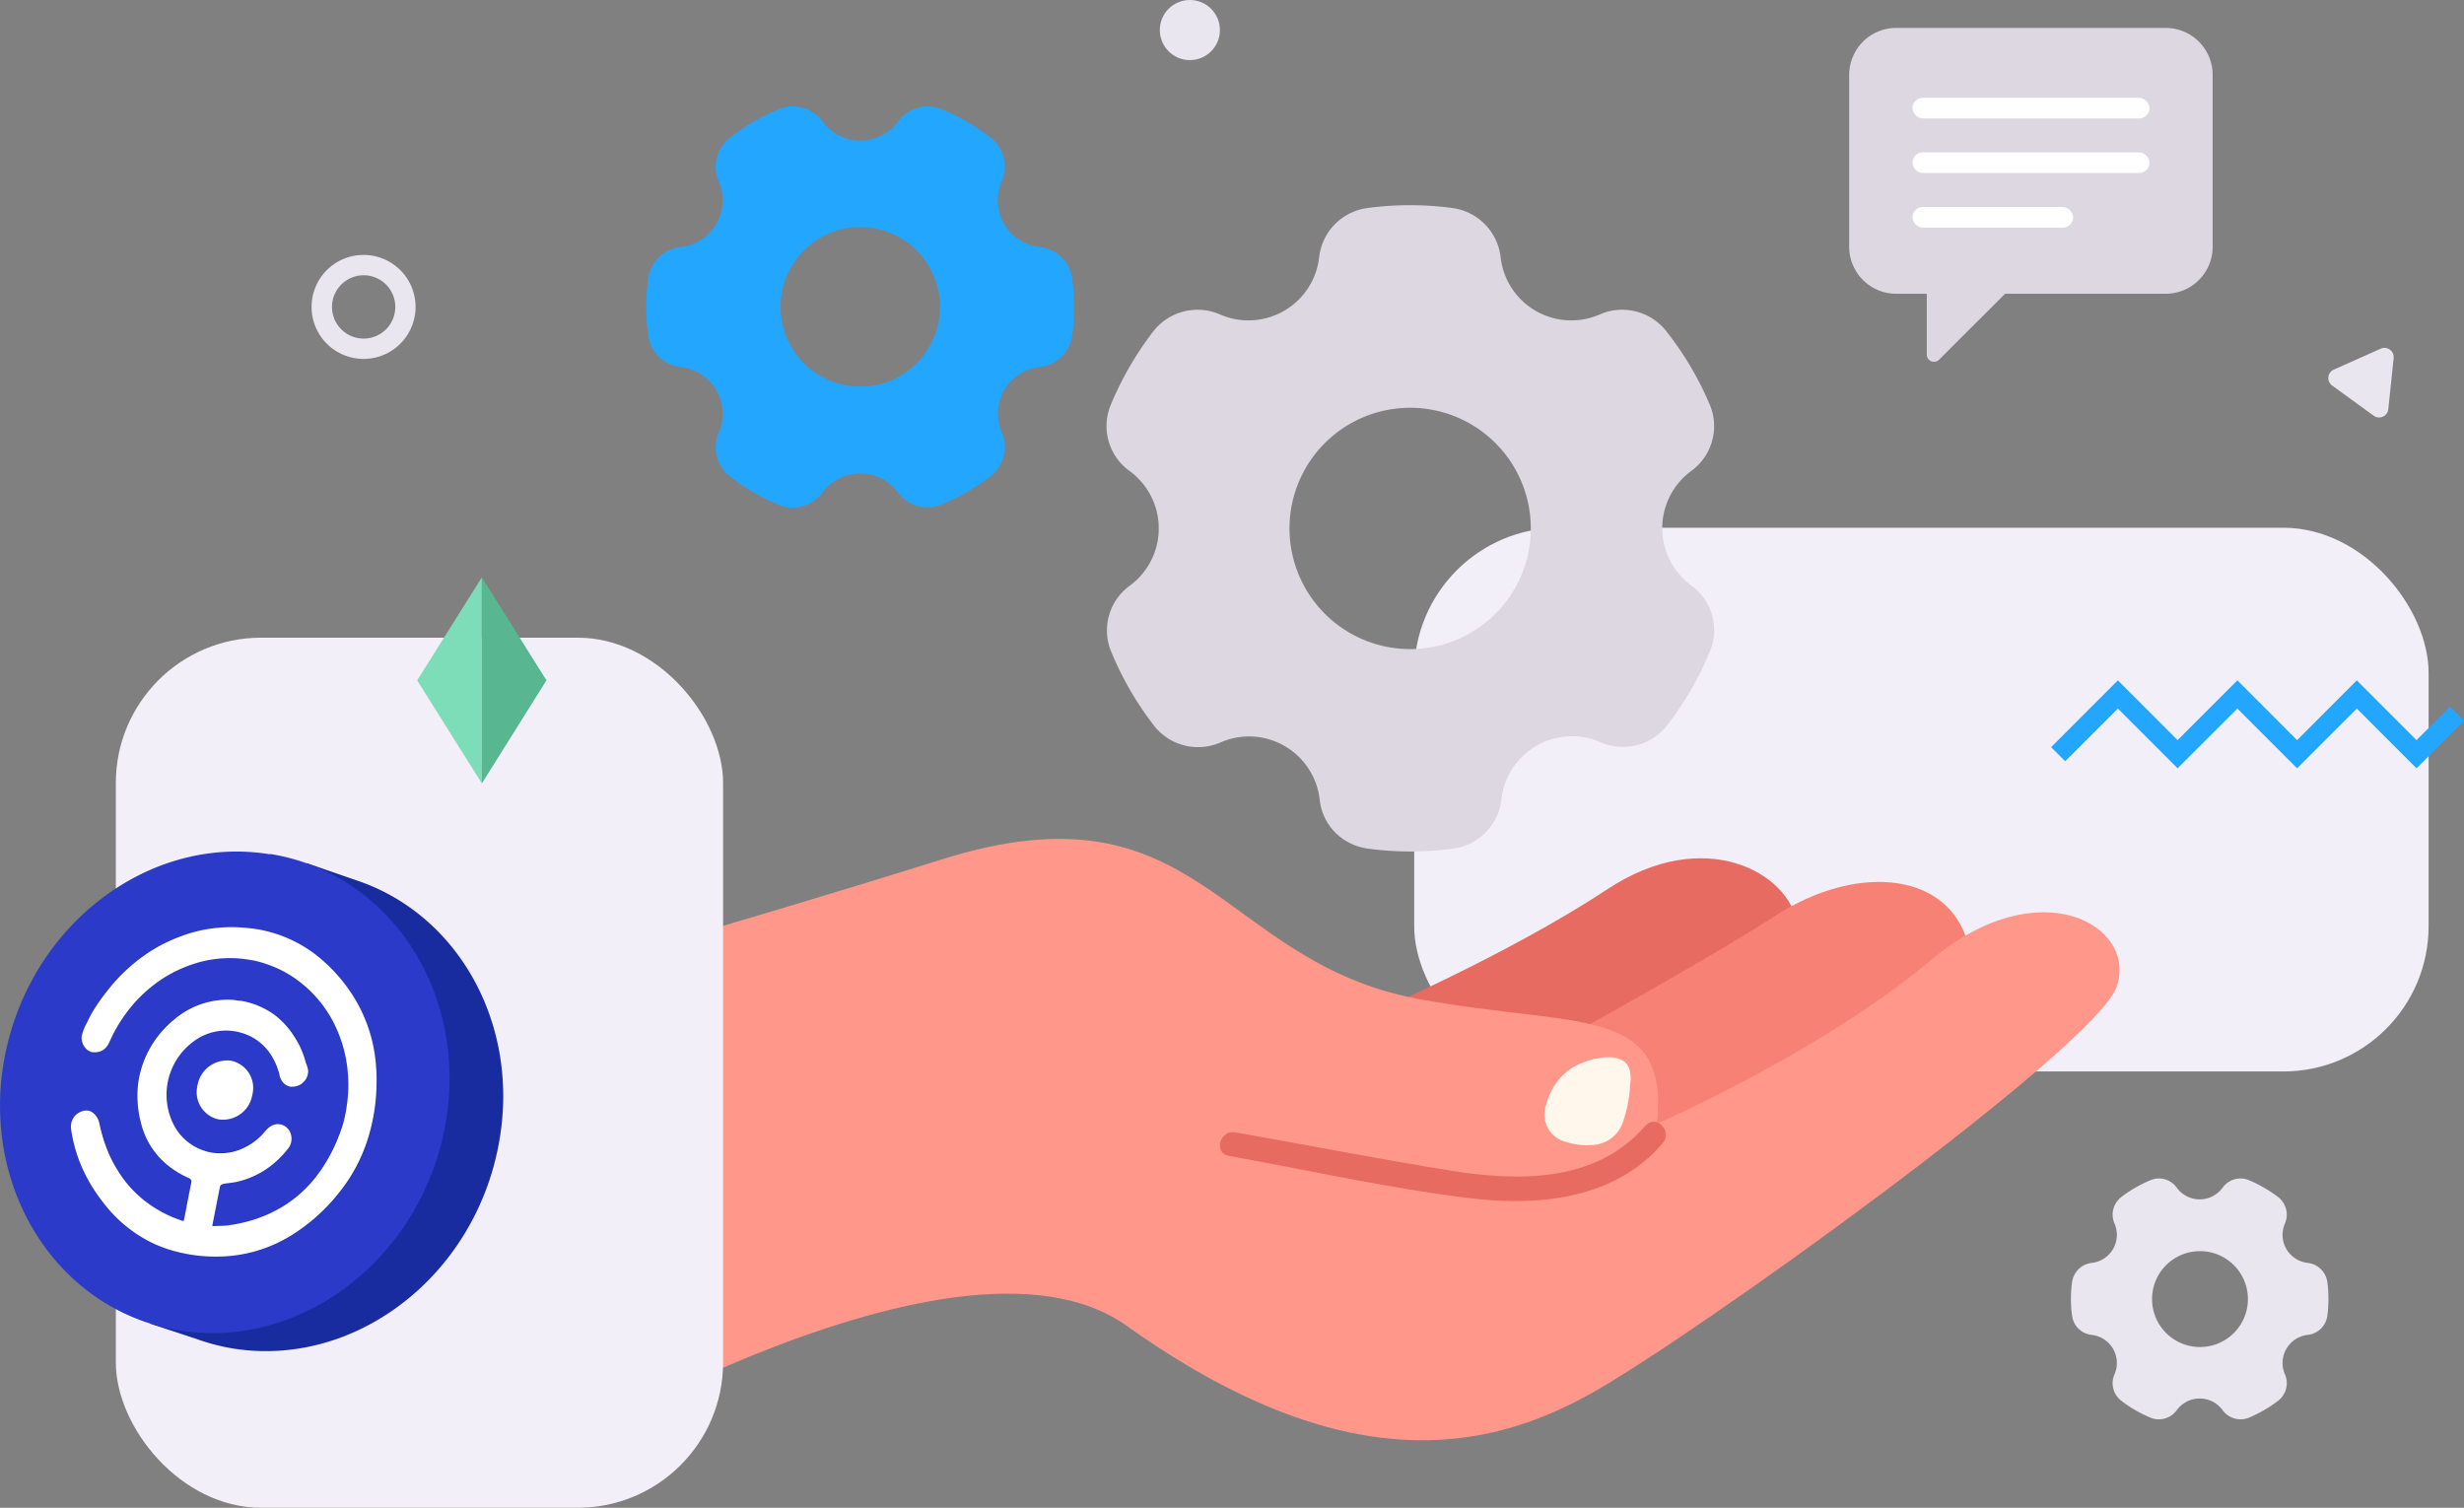 <svg xmlns="http://www.w3.org/2000/svg" viewBox="0 0 322.26 197.2"><rect x="0" y="0" width="322.26" height="197.2" fill="#808080" stroke="none"/><defs><style>.cls-1{fill:#f2eff8;}.cls-2{fill:#e9e6ef;}.cls-3{fill:#ddd7e1;}.cls-4{fill:#fff;}.cls-5{fill:#23a6fe;}.cls-6{fill:#e86b62;}.cls-7{fill:#f78174;}.cls-8{fill:#ff988a;}.cls-9{fill:#fff7eb;}.cls-10{fill:#7cddb8;}.cls-11{fill:#58b790;}.cls-12{fill:#182ca0;}.cls-13{fill:#2b3ac8;}</style></defs><title>Asset 3</title><g id="Layer_2" data-name="Layer 2"><g id="Layer_1-2" data-name="Layer 1"><rect class="cls-1" x="184.96" y="69.02" width="132.67" height="71.11" rx="19" ry="19"/><circle class="cls-2" cx="155.62" cy="3.93" r="3.93"/><path class="cls-2" d="M47.55,36a4.14,4.14,0,1,1-4.13,4.14A4.15,4.15,0,0,1,47.55,36m0-2.66a6.8,6.8,0,1,0,6.8,6.8,6.8,6.8,0,0,0-6.8-6.8Z"/><path class="cls-2" d="M312.36,53.52l.7-6.69a1.21,1.21,0,0,0-1.69-1.23l-6.14,2.74a1.21,1.21,0,0,0-.22,2.08l5.44,3.95A1.21,1.21,0,0,0,312.36,53.52Z"/><path class="cls-3" d="M283.22,3.65H248a6.15,6.15,0,0,0-6.15,6.15V32.27A6.15,6.15,0,0,0,248,38.42h4v7.95a.94.94,0,0,0,1.61.67l8.63-8.62h21a6.15,6.15,0,0,0,6.15-6.15V9.8A6.15,6.15,0,0,0,283.22,3.65Z"/><rect class="cls-4" x="250.13" y="12.79" width="31" height="2.7" rx="1.35" ry="1.35"/><rect class="cls-4" x="250.13" y="19.93" width="31" height="2.7" rx="1.35" ry="1.35"/><rect class="cls-4" x="250.13" y="27.07" width="21.01" height="2.7" rx="1.35" ry="1.35"/><path class="cls-3" d="M147.75,61.61h0a9.3,9.3,0,0,1,0,15h0a7.22,7.22,0,0,0-2.46,8.52,42,42,0,0,0,5.57,9.68,7.3,7.3,0,0,0,8.74,2.3,9.3,9.3,0,0,1,13,7.49,7.19,7.19,0,0,0,2.07,4.32A7.45,7.45,0,0,0,179,111a41.81,41.81,0,0,0,11,0,7.32,7.32,0,0,0,6.36-6.43,9.3,9.3,0,0,1,13-7.49,7.3,7.3,0,0,0,8.74-2.3,41.66,41.66,0,0,0,5.57-9.68,7.22,7.22,0,0,0-2.46-8.52h0a9.29,9.29,0,0,1,0-15h0a7.23,7.23,0,0,0,2.46-8.53A42.08,42.08,0,0,0,218,43.4a7.34,7.34,0,0,0-8.74-2.29,9.3,9.3,0,0,1-13-7.49h0a7.32,7.32,0,0,0-6.36-6.42,41.81,41.81,0,0,0-11,0,7.32,7.32,0,0,0-6.37,6.42h0a9.3,9.3,0,0,1-13,7.49,7.34,7.34,0,0,0-8.74,2.29,42.45,42.45,0,0,0-5.57,9.68A7.23,7.23,0,0,0,147.75,61.61Zm36.67-8.28a15.78,15.78,0,1,1-15.77,15.78A15.78,15.78,0,0,1,184.42,53.33Z"/><path class="cls-5" d="M117.47,15.88h0a6.14,6.14,0,0,1-9.9,0h0a4.79,4.79,0,0,0-5.63-1.63,27.63,27.63,0,0,0-6.4,3.69A4.82,4.82,0,0,0,94,23.72a6.15,6.15,0,0,1-5,8.58,4.78,4.78,0,0,0-2.85,1.36,4.91,4.91,0,0,0-1.39,2.85,27.35,27.35,0,0,0,0,7.23A4.82,4.82,0,0,0,89,48a6.15,6.15,0,0,1,5,8.58,4.82,4.82,0,0,0,1.52,5.78,27.63,27.63,0,0,0,6.4,3.69,4.79,4.79,0,0,0,5.63-1.63h0a6.14,6.14,0,0,1,9.9,0h0A4.79,4.79,0,0,0,123.1,66a27.63,27.63,0,0,0,6.4-3.69A4.83,4.83,0,0,0,131,56.53,6.15,6.15,0,0,1,136,48h0a4.84,4.84,0,0,0,4.25-4.21,28.52,28.52,0,0,0,0-7.23A4.84,4.84,0,0,0,136,32.3h0A6.15,6.15,0,0,1,131,23.72a4.83,4.83,0,0,0-1.52-5.78,27.63,27.63,0,0,0-6.4-3.69A4.79,4.79,0,0,0,117.47,15.88Zm5.47,24.25A10.43,10.43,0,1,1,112.51,29.7,10.43,10.43,0,0,1,122.94,40.13Z"/><path class="cls-2" d="M290.69,155.33h0a3.71,3.71,0,0,1-6,0h0a2.85,2.85,0,0,0-3.38-1,17,17,0,0,0-3.85,2.21,2.91,2.91,0,0,0-.91,3.48,3.69,3.69,0,0,1-3,5.15,2.93,2.93,0,0,0-2.55,2.53,15.84,15.84,0,0,0,0,4.35,2.88,2.88,0,0,0,2.55,2.53,3.7,3.7,0,0,1,3,5.16,2.89,2.89,0,0,0,.91,3.47,16.71,16.71,0,0,0,3.85,2.22,2.88,2.88,0,0,0,3.38-1h0a3.71,3.71,0,0,1,6,0h0a2.9,2.9,0,0,0,3.39,1,17.14,17.14,0,0,0,3.85-2.22,2.9,2.9,0,0,0,.91-3.47,3.7,3.7,0,0,1,3-5.16h0a2.9,2.9,0,0,0,2.55-2.53,17,17,0,0,0,0-4.35,2.92,2.92,0,0,0-2.55-2.53h0a3.69,3.69,0,0,1-3-5.15,2.92,2.92,0,0,0-.91-3.48,17.49,17.49,0,0,0-3.85-2.21A2.87,2.87,0,0,0,290.69,155.33ZM294,169.9a6.27,6.27,0,1,1-6.27-6.27A6.27,6.27,0,0,1,294,169.9Z"/><path class="cls-6" d="M179.24,132.6s18.11-7.79,30.95-16.28S234,114.26,235,120.68s-36,26.13-36,26.13Z"/><path class="cls-7" d="M201.25,137.64s20.63-11.23,30.95-17.88,21.74-5.8,24.85,2.6S211.56,159,211.56,159Z"/><path class="cls-8" d="M65.83,129.29s23.61-6.35,57.43-16.92,36.07,13.52,62.46,18.32c20.87,3.8,32.56.63,31,16.27,0,0,21.54-9.38,35.79-21.37s27.1-4.52,24.32,3.47S221.19,175,207.9,182.35s-31.87,11.46-60.52-8.94c-23.06-16.42-81.52,20.38-81.55,20.4h0Z"/><path class="cls-6" d="M215.21,147.2c-6.36,7.49-16.62,7.33-25.54,5.89-9.4-1.51-18.75-3.35-28.12-5-2-.37-2.87,2.72-.85,3.08,10.65,1.92,21.35,4.33,32.1,5.6,8.85,1,18.57-.09,24.68-7.28,1.32-1.56-.93-3.83-2.27-2.26Z"/><path class="cls-9" d="M205.66,139.63a8,8,0,0,0-3.43,4.82,3.7,3.7,0,0,0,2.71,4.93,8.13,8.13,0,0,0,3.06.37,4.4,4.4,0,0,0,4.3-3.12,17.5,17.5,0,0,0,.9-4.78,5,5,0,0,0-.08-2C212.24,137.09,207.29,138.58,205.66,139.63Z"/><rect class="cls-1" x="15.15" y="83.4" width="79.42" height="113.79" rx="19" ry="19"/><polygon class="cls-10" points="54.56 88.98 63.02 102.46 63.02 75.51 54.56 88.98"/><polygon class="cls-11" points="71.47 88.98 63.02 75.51 63.02 102.46 71.47 88.98"/><polygon class="cls-5" points="316.05 100.48 308.24 92.67 300.43 100.48 292.62 92.67 284.8 100.48 276.99 92.67 270.1 99.56 268.26 97.72 276.99 88.98 284.8 96.8 292.62 88.98 300.43 96.8 308.24 88.98 316.05 96.8 320.42 92.43 322.26 94.27 316.05 100.48"/><path class="cls-12" d="M46.84,115.21l-6.74-2.33.35,1c-15.19-1.32-29.64,10.23-32.8,26.74-2.54,13.31,3,25.88,13,32.08l-1.09.39,6.07,2a27.08,27.08,0,0,0,4.82,1.27c15.9,2.56,31.45-9.32,34.74-26.53C68.19,134.3,60.13,119.77,46.84,115.21Z"/><path class="cls-13" d="M28.63,146.4A3.64,3.64,0,0,1,25.82,142a3.93,3.93,0,0,1,4.35-3.27,3.63,3.63,0,0,1,2.8,4.47,3.88,3.88,0,0,1-4.29,3.22h-.05m-16.47-8.78a1.55,1.55,0,0,1-1-.61,2.09,2.09,0,0,1-.45-1.48,6.53,6.53,0,0,1,.67-1.73c.21-.44.42-.86.65-1.28a21.67,21.67,0,0,1,1.55-2.39l.18-.25.18-.22A22.78,22.78,0,0,1,20,124.18a21.83,21.83,0,0,1,4.4-2,18.3,18.3,0,0,1,4.55-.87,16.57,16.57,0,0,1,2.54,0,19.87,19.87,0,0,1,2,.22c.25,0,.49.08.74.14a18.14,18.14,0,0,1,2.52.72,17.23,17.23,0,0,1,4.54,2.51,21.3,21.3,0,0,1,5.14,5.82,19.72,19.72,0,0,1,2.66,7.95,23.1,23.1,0,0,1,.13,3.43A24.75,24.75,0,0,1,47.81,150l-.12.3a21.19,21.19,0,0,1-3.23,5.64,24.18,24.18,0,0,1-6,5.48A18.47,18.47,0,0,1,31.9,164a18,18,0,0,1-3.35.33,20.26,20.26,0,0,1-3.58-.26c-.34-.05-.68-.12-1-.19s-.5-.11-.76-.18a17.19,17.19,0,0,1-3.07-1.08,17.82,17.82,0,0,1-6.43-5.18,21.77,21.77,0,0,1-2.61-4.1,19.33,19.33,0,0,1-1.66-5.21,6.41,6.41,0,0,1-.09-.78,2.07,2.07,0,0,1,1.39-2,1.78,1.78,0,0,1,.87-.11,1.44,1.44,0,0,1,.68.33,2.34,2.34,0,0,1,.78,1.35,21.2,21.2,0,0,0,1,3.36A15.9,15.9,0,0,0,15.35,153a15,15,0,0,0,5.43,5.29,14.67,14.67,0,0,0,2.37,1.12c.28.11.56.2.85.3l.07-.24c.09-.39.17-.81.25-1.22.12-.7.27-1.4.4-2.09.09-.46.19-.93.28-1.4s0-.54-.34-.7A11.93,11.93,0,0,1,21.47,152a10.24,10.24,0,0,1-3.07-5.16,14.11,14.11,0,0,1-.46-4.06,12.19,12.19,0,0,1,.41-2.74,13.08,13.08,0,0,1,4.45-6.79,10.75,10.75,0,0,1,7.68-2.52c.32,0,.63.06.94.11A10.39,10.39,0,0,1,36,132.8a10.76,10.76,0,0,1,2.53,2.68A11,11,0,0,1,40,139,3.81,3.81,0,0,1,40.2,140a2.05,2.05,0,0,1-2,2.09,1.13,1.13,0,0,1-.32,0A1.7,1.7,0,0,1,36.65,141a1.72,1.72,0,0,1-.16-.5,8.33,8.33,0,0,0-.92-2.29,6.79,6.79,0,0,0-3.73-3.1,7.06,7.06,0,0,0-6.55,1,8.65,8.65,0,0,0-2.53,11.11,6.88,6.88,0,0,0,3.71,3.14,7.22,7.22,0,0,0,1.25.33,7.13,7.13,0,0,0,4.14-.65A8.1,8.1,0,0,0,34.63,148a2.93,2.93,0,0,1,.83-.71,1.81,1.81,0,0,1,1.1-.19,1.79,1.79,0,0,1,1.37,1.15,2.07,2.07,0,0,1-.38,2.11,12.35,12.35,0,0,1-2.07,2.08A11.29,11.29,0,0,1,31,154.57c-.52.12-1.07.17-1.6.24l-.27.05-.27.12-.13.18-1,5.08v.13a3.24,3.24,0,0,0,.44,0c.56,0,1.13,0,1.69-.1a20.36,20.36,0,0,0,3.48-.8,17.34,17.34,0,0,0,3.71-1.73,16.28,16.28,0,0,0,4.65-4.38,21.32,21.32,0,0,0,2.46-4.5A18.93,18.93,0,0,0,45,146.5a21,21,0,0,0,.46-2.34,17.87,17.87,0,0,0,.1-3.65,17.59,17.59,0,0,0-1.88-6.82,15.9,15.9,0,0,0-4.43-5.32,14.53,14.53,0,0,0-4-2.2,12.93,12.93,0,0,0-2.23-.63l-.49-.08a15.25,15.25,0,0,0-7.29.61A17.25,17.25,0,0,0,19.87,129a18.41,18.41,0,0,0-3.51,3.75,19.37,19.37,0,0,0-2,3.47,3.25,3.25,0,0,1-.33.61,1.85,1.85,0,0,1-1.49.85,2.82,2.82,0,0,1-.42,0m23.2-25.95C19.47,109.12,3.91,121,.62,138.2S7.55,171.42,23.44,174s31.45-9.32,34.74-26.53-6.92-33.22-22.82-35.78"/><path class="cls-4" d="M33.55,121.52a19.87,19.87,0,0,0-2-.22,16.57,16.57,0,0,0-2.54,0,18.3,18.3,0,0,0-4.55.87,21.83,21.83,0,0,0-4.4,2,22.78,22.78,0,0,0-6.08,5.48l-.18.22-.18.25A21.67,21.67,0,0,0,12,132.52c-.23.42-.44.84-.65,1.28a6.53,6.53,0,0,0-.67,1.73,2.09,2.09,0,0,0,.45,1.48,1.55,1.55,0,0,0,1,.61,2.82,2.82,0,0,0,.42,0,1.85,1.85,0,0,0,1.49-.85,3.25,3.25,0,0,0,.33-.61,19.37,19.37,0,0,1,2-3.47A18.41,18.41,0,0,1,19.87,129a17.25,17.25,0,0,1,5.32-2.89,15.25,15.25,0,0,1,7.29-.61l.49.08a12.93,12.93,0,0,1,2.23.63,14.53,14.53,0,0,1,4,2.2,15.9,15.9,0,0,1,4.43,5.32,17.59,17.59,0,0,1,1.88,6.82,17.87,17.87,0,0,1-.1,3.65A21,21,0,0,1,45,146.5a18.93,18.93,0,0,1-.79,2.34,21.32,21.32,0,0,1-2.46,4.5,16.28,16.28,0,0,1-4.65,4.38,17.34,17.34,0,0,1-3.71,1.73,20.36,20.36,0,0,1-3.48.8c-.56.08-1.13.07-1.69.1a3.24,3.24,0,0,1-.44,0v-.13l1-5.08.13-.18.27-.12.27-.05c.53-.07,1.08-.12,1.6-.24a11.29,11.29,0,0,0,4.49-2.17,12.35,12.35,0,0,0,2.07-2.08,2.07,2.07,0,0,0,.38-2.11,1.79,1.79,0,0,0-1.37-1.15,1.81,1.81,0,0,0-1.1.19,2.93,2.93,0,0,0-.83.71,8.1,8.1,0,0,1-2.77,2.17,7.13,7.13,0,0,1-4.14.65,7.22,7.22,0,0,1-1.25-.33,6.88,6.88,0,0,1-3.71-3.14,8.65,8.65,0,0,1,2.53-11.11,7.06,7.06,0,0,1,6.55-1,6.79,6.79,0,0,1,3.73,3.1,8.33,8.33,0,0,1,.92,2.29,1.72,1.72,0,0,0,.16.5,1.7,1.7,0,0,0,1.27,1.05,1.13,1.13,0,0,0,.32,0,2.05,2.05,0,0,0,2-2.09A3.81,3.81,0,0,0,40,139a11,11,0,0,0-1.53-3.47A10.76,10.76,0,0,0,36,132.8a10.39,10.39,0,0,0-4.54-1.92c-.31,0-.62-.08-.94-.11a10.75,10.75,0,0,0-7.68,2.52,13.08,13.08,0,0,0-4.45,6.79,12.19,12.19,0,0,0-.41,2.74,14.11,14.11,0,0,0,.46,4.06A10.24,10.24,0,0,0,21.47,152a11.93,11.93,0,0,0,3.19,2.06c.35.16.42.3.34.7s-.19.94-.28,1.4c-.13.69-.28,1.39-.4,2.09-.08.41-.16.83-.25,1.22l-.07.24c-.29-.1-.57-.19-.85-.3a14.67,14.67,0,0,1-2.37-1.12A15,15,0,0,1,15.35,153,15.9,15.9,0,0,1,14,150.29a21.2,21.2,0,0,1-1-3.36,2.34,2.34,0,0,0-.78-1.35,1.44,1.44,0,0,0-.68-.33,1.78,1.78,0,0,0-.87.11,2.07,2.07,0,0,0-1.39,2,6.41,6.41,0,0,0,.09.78,19.33,19.33,0,0,0,1.66,5.21,21.77,21.77,0,0,0,2.61,4.1,17.82,17.82,0,0,0,6.43,5.18,17.19,17.19,0,0,0,3.07,1.08c.26.07.5.13.76.18s.68.14,1,.19a20.26,20.26,0,0,0,3.58.26A18,18,0,0,0,31.9,164a18.47,18.47,0,0,0,6.52-2.63,24.18,24.18,0,0,0,6-5.48,21.19,21.19,0,0,0,3.23-5.64l.12-.3a24.75,24.75,0,0,0,1.47-7.88,23.1,23.1,0,0,0-.13-3.43,19.72,19.72,0,0,0-2.66-7.95,21.3,21.3,0,0,0-5.14-5.82,17.23,17.23,0,0,0-4.54-2.51,18.14,18.14,0,0,0-2.52-.72c-.25-.06-.49-.1-.74-.14"/><path class="cls-4" d="M30.17,138.72A3.93,3.93,0,0,0,25.82,142a3.64,3.64,0,0,0,2.81,4.41h.05A3.88,3.88,0,0,0,33,143.19a3.63,3.63,0,0,0-2.8-4.47"/></g></g></svg>